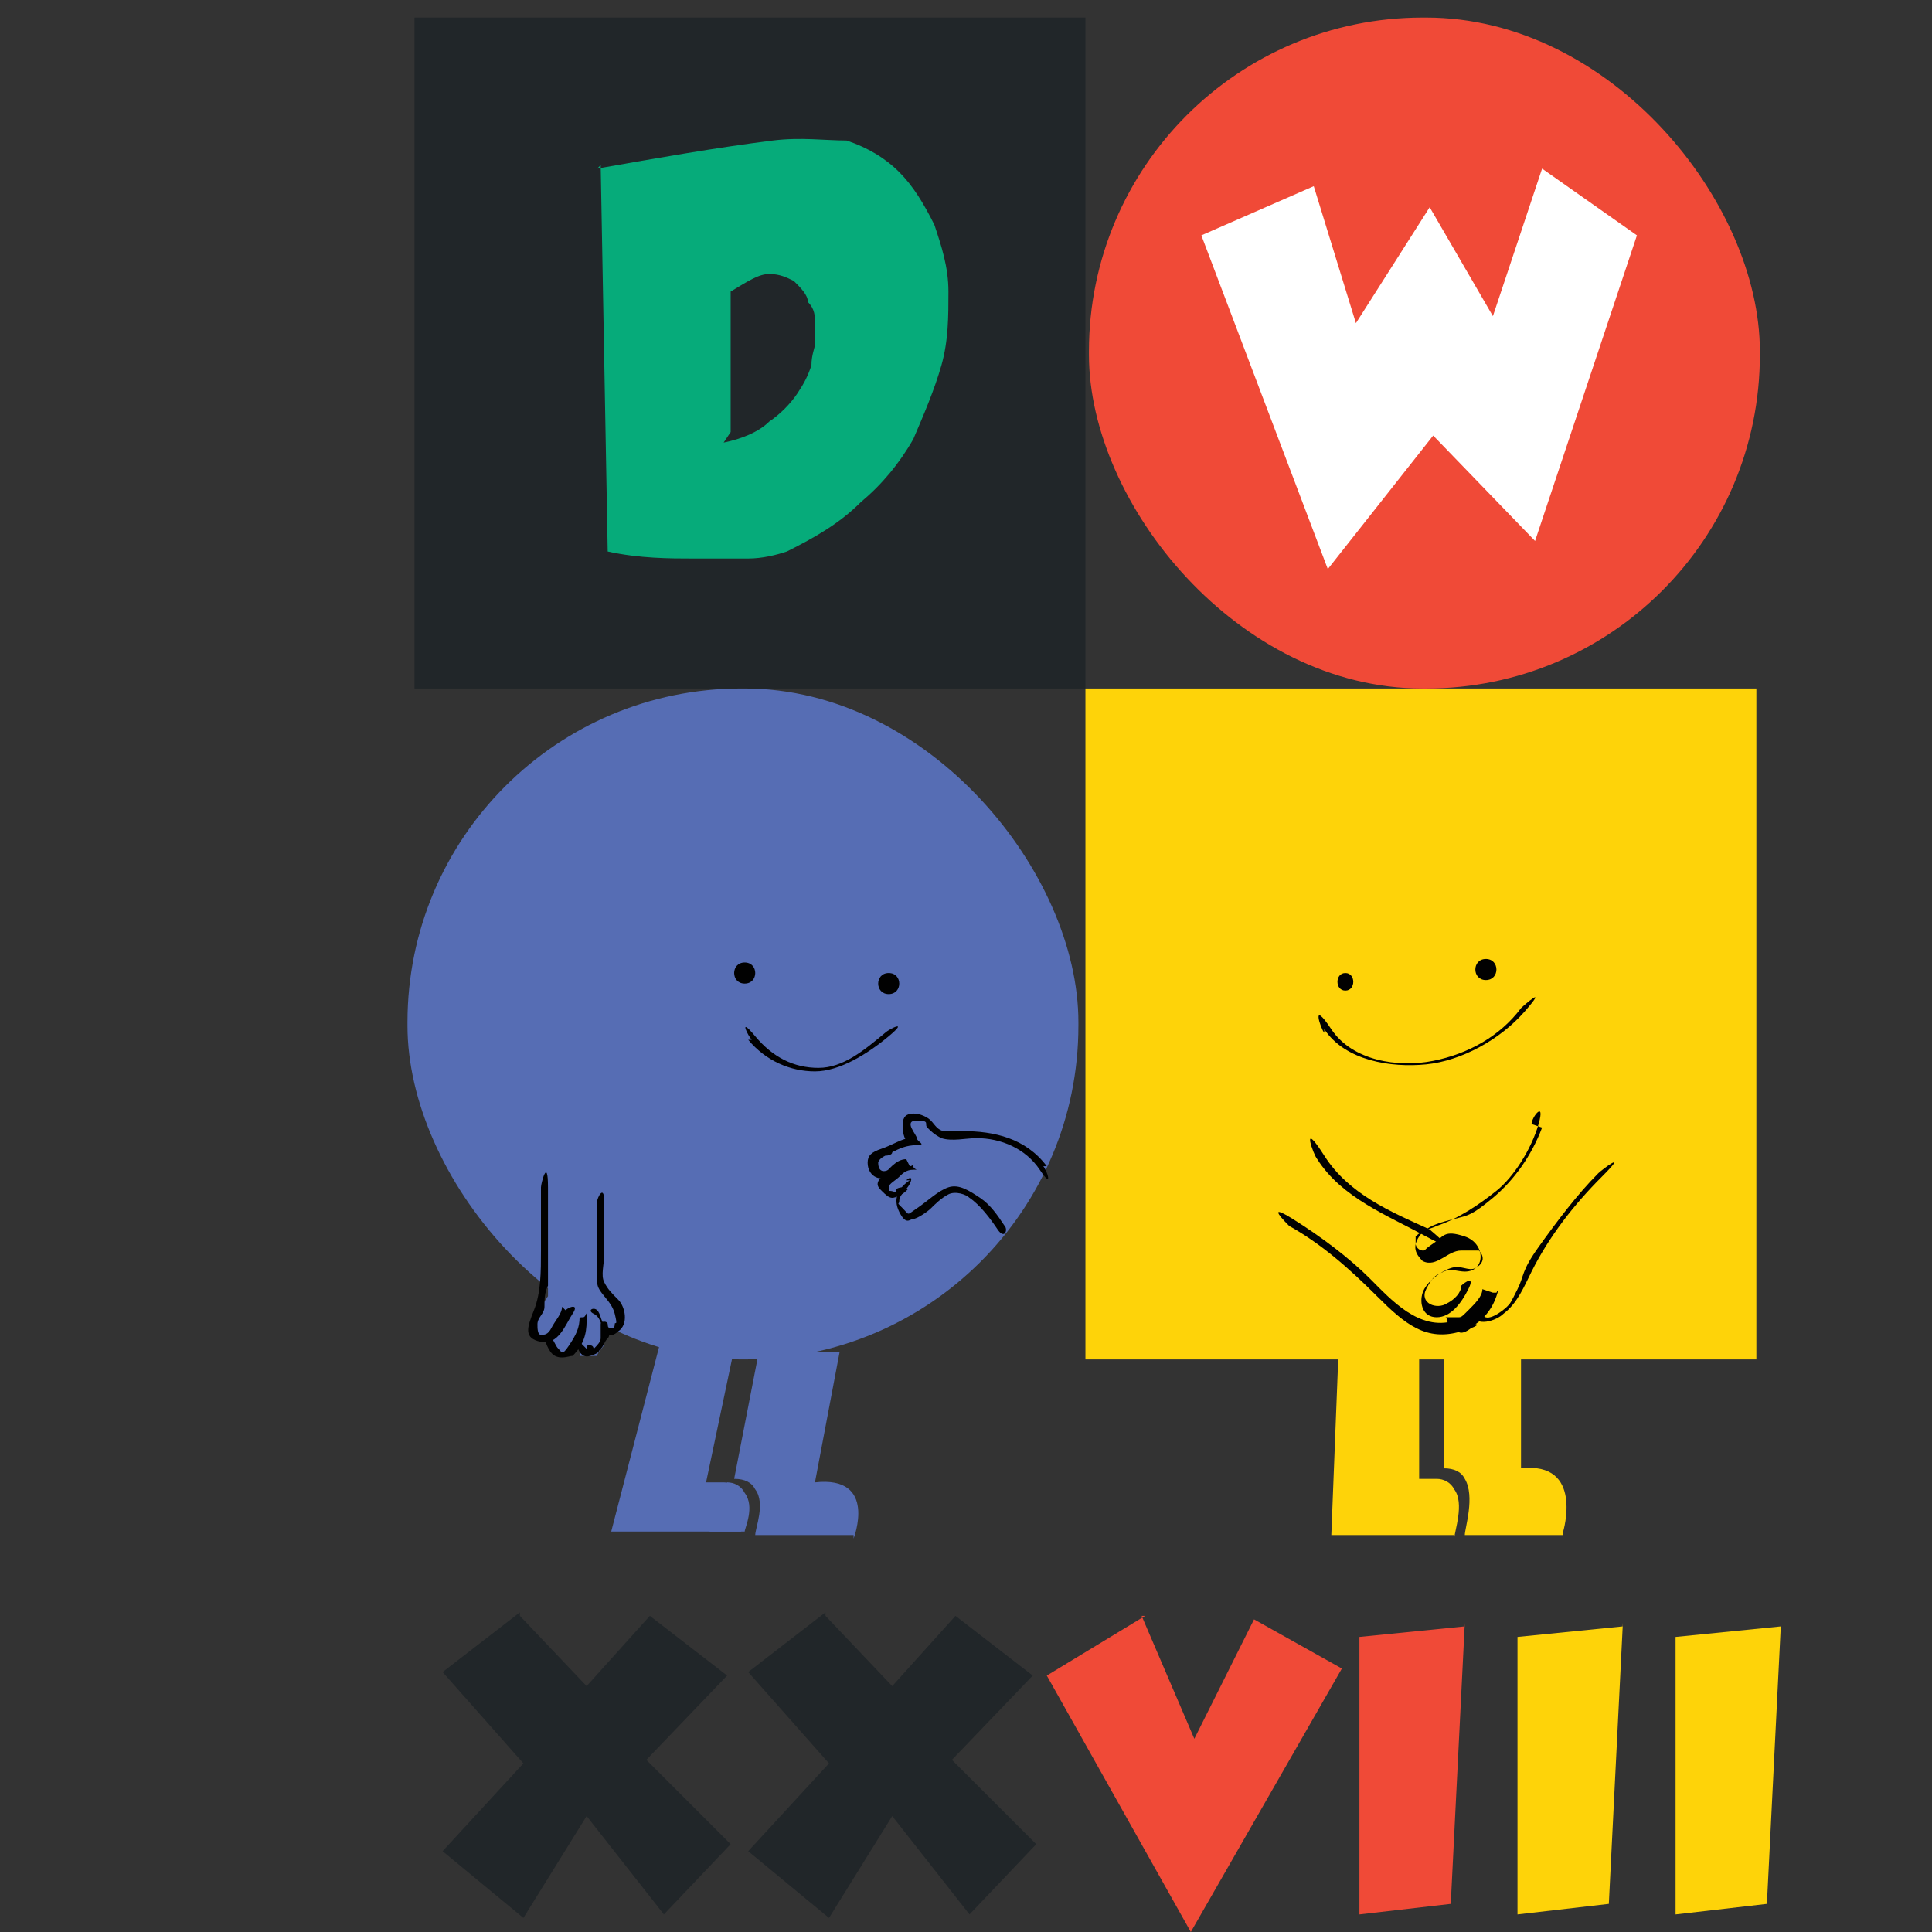 <?xml version="1.0" encoding="UTF-8"?>
<svg id="Layer_1" data-name="Layer 1" xmlns="http://www.w3.org/2000/svg" version="1.1" viewBox="0 0 55 55">
  <rect x="0" y="0" width="55" height="55" fill="#333333" stroke="none"/>
  <defs>
    <style>
      .cls-1 {
        fill: #fed309;
      }

      .cls-1, .cls-2, .cls-3, .cls-4, .cls-5, .cls-6, .cls-7, .cls-8 {
        stroke-width: 0px;
      }

      .cls-2 {
        fill: none;
      }

      .cls-3 {
        fill: #f04a37;
      }

      .cls-4 {
        fill: #010101;
      }

      .cls-5 {
        fill: #212629;
      }

      .cls-6 {
        fill: #fff;
      }

      .cls-7 {
        fill: #06ab7a;
      }

      .cls-8 {
        fill: #566db4;
      }
    </style>
  </defs>
  <rect class="cls-2" width="55" height="55"/>
  <g>
    <rect class="cls-5" x="11.8" y=".5" width="19.1" height="19.1"/>
    <rect class="cls-8" x="11.6" y="19.6" width="19.1" height="19.1" rx="9.5" ry="9.5"/>
    <rect class="cls-1" x="30.9" y="19.6" width="19.1" height="19.1"/>
    <path class="cls-7" d="M17,4.8c1.7-.3,3.4-.6,5-.8.8-.1,1.5,0,2.1,0,.6.2,1.1.5,1.5.9.4.4.7.9,1,1.5.2.6.4,1.2.4,1.9,0,.7,0,1.4-.2,2.1-.2.7-.5,1.4-.8,2.1-.4.7-.9,1.3-1.5,1.8-.6.6-1.3,1-2.1,1.4-.3.1-.7.2-1.1.2-.4,0-.9,0-1.6,0-.6,0-1.5,0-2.4-.2l-.2-11ZM20.6,12.6c.5-.1,1-.3,1.3-.6.3-.2.6-.5.8-.8.2-.3.3-.5.4-.8,0-.3.1-.5.1-.6v-.3s0-.1,0-.3c0-.2,0-.4-.2-.6,0-.2-.2-.4-.4-.6-.2-.1-.4-.2-.7-.2-.3,0-.6.2-1.1.5v4Z"/>
    <rect class="cls-3" x="31" y=".5" width="19.1" height="19.1" rx="9.5" ry="9.5"/>
    <path class="cls-6" d="M34.2,6.7l3.2-1.4,1.2,3.9,2.1-3.3,1.8,3.1,1.4-4.2,2.7,1.9-2.9,8.7-2.9-3-3,3.8-3.6-9.5Z"/>
    <path class="cls-4" d="M21.2,28c.4,0,.4-.6,0-.6s-.4.6,0,.6h0Z"/>
    <path class="cls-4" d="M25.3,28.3c.4,0,.4-.6,0-.6s-.4.6,0,.6h0Z"/>
    <path class="cls-4" d="M21.3,29.6c.5.6,1.2.9,1.9.9s1.5-.5,2.1-1,0-.2-.1-.1c-.6.5-1.2,1-1.9,1s-1.3-.3-1.8-.9-.2,0-.1.1h0Z"/>
    <path class="cls-8" d="M15.1,37.6v.3c0,0,.1.2.1.2h.3s.2-.2.2-.2v.2c0,0,0,.2,0,.2v.2c0,0,.2,0,.2,0h.2c0,0,.2-.1.2-.1v-.2c0,0,.2.2.2.2v.2c.1,0,.3,0,.3,0h.2c0-.1.2-.3.2-.3v-.2c0,0,.1-.2.1-.2h0c0,0,.3,0,.3,0s.1,0,.1,0v-.2c.1,0,.1-.2.1-.2s-.1-.2-.1-.2v-.2c0,0-.3-.2-.3-.2s-.1-.2-.1-.2,0-.2,0-.2,0-.2,0-.2,0-.2,0-.3,0-.4,0-.4c0,0,0-.2,0-.3s0-.3,0-.4,0-.3,0-.3c0,0,0-.3,0-.3s0-.2,0-.2h-1.7c0,0,0,.4,0,.4v2.4c0,0-.4.6-.4.6"/>
    <g>
      <path class="cls-4" d="M16,37.2c0,.2-.2.4-.3.6s-.2.2-.3.2-.1-.2-.1-.3c0-.2.2-.3.2-.5s0-.4.1-.6c0-.9,0-1.9,0-2.8s-.2-.1-.2,0v1.8c0,.6,0,1.2-.2,1.7s-.3.8.2.9.7-.5.9-.8-.1-.2-.2-.1h0Z"/>
      <path class="cls-4" d="M16.5,37.5c0,.3-.1.5-.3.8s-.2.2-.3.1-.1-.2-.2-.3-.2,0-.2,0,.1.4.3.5.4,0,.5,0c.3-.3.4-.6.4-1s0-.1-.1-.1-.1,0-.1.1h0Z"/>
      <path class="cls-4" d="M16.4,38.1c0,.2.1.6.4.5s.2-.1.3-.2.1-.2.2-.3,0-.3,0-.4-.2-.1-.2,0,0,0,0,.2,0,.1,0,.2c0,.1-.1.2-.2.3s0,0,0,0c0,0,0,0,0,0,0,0,0,0,0,0,0,0,0,0,0,0s0,0,0,0c0,0,0,0,0,0,0,0,0,0,0,0s0,0,0,0,0,0,0,0c0,0,0,0,0,0,0,0,0-.1-.1-.1s-.1,0-.1.1h0Z"/>
      <path class="cls-4" d="M16.9,37.4c.2.1.2.3.3.5s.3.1.4,0c.3-.2.2-.7,0-.9s-.3-.3-.4-.5,0-.5,0-.8c0-.5,0-1,0-1.5s-.2-.1-.2,0c0,.4,0,.8,0,1.2s0,.8,0,1.1.4.5.5.9,0,.2,0,.3c0,.2-.2.1-.3,0s-.1-.3-.2-.4-.3,0-.1.1h0Z"/>
    </g>
    <g>
      <path class="cls-4" d="M29.8,33.2c-.6-.8-1.5-1-2.4-1s-.3,0-.5,0-.3-.2-.4-.3-.3-.2-.5-.2-.3.1-.3.3c0,.2,0,.4.2.6v-.2c-.2,0-.5.2-.8.3s-.4.2-.4.4c0,.4.4.6.7.3s0-.2-.1-.1c-.2.1-.3,0-.3-.2,0,0,0-.1.2-.2,0,0,.2,0,.2-.1.2-.1.4-.2.7-.2s0-.1,0-.2c0-.1-.4-.5,0-.5s.2.1.3.2c.1.1.2.2.4.3.3.1.7,0,1,0,.7,0,1.4.3,1.8.9s.2,0,.1-.1h0Z"/>
      <path class="cls-4" d="M25.8,33c-.3,0-.5.3-.7.5s-.1.3,0,.4.2.2.3.2.3-.1.4-.2,0,0,0-.1,0,0-.1,0c0,0-.2,0-.2.1s0,0-.2,0c0,0,0,0,0,0,0,0,0,0,0,0s0,0,0,0c0,0,0,0,0-.1,0-.1.2-.2.3-.3s.2-.2.4-.2,0,0,0-.1,0,0-.1,0h0Z"/>
      <path class="cls-4" d="M25.9,33.6c-.3.2-.5.5-.3.9s.3.2.4.2.4-.2.5-.3.3-.3.5-.4.5,0,.6.1c.3.2.6.6.8.9s.3,0,.2-.1c-.2-.3-.4-.6-.7-.8s-.6-.4-.9-.3-.6.4-.9.6-.2.2-.4,0-.1-.1-.1-.2c0-.2.2-.3.3-.5s0-.2-.1-.1h0Z"/>
    </g>
    <g>
      <path class="cls-4" d="M43.9,32.1c-.3.8-.8,1.5-1.4,2s-.7.5-1.1.6-.8.2-1,.5-.1.5.1.7c.4.2.7-.3,1.1-.3s.3,0,.5,0c.2.2.1.4-.1.5s-.4-.1-.7,0-.7.4-.8.7,0,.7.4.7.7-.4.9-.8-.1-.2-.2-.1c0,.2-.2.4-.4.5-.3.2-.8,0-.6-.4s.3-.4.5-.5.4,0,.6,0c.6,0,.6-.8,0-1s-.6,0-.9.2-.2.2-.3.2-.2-.1-.2-.2,0-.1,0-.2c.2-.2.4-.2.6-.3.6-.2,1.2-.6,1.7-1s1-1.2,1.2-1.9-.2-.2-.2,0h0Z"/>
      <path class="cls-4" d="M42.2,36.7c0,.2-.2.4-.4.6s-.2.2-.3.2-.2,0-.2,0,0,0-.1,0,0,0,0,.1c0,.1.2.2.3.3s.3,0,.5-.2c.3-.2.5-.5.6-.8s0-.1,0-.1-.1,0-.1,0h0Z"/>
      <path class="cls-4" d="M41.9,37.4c.1.4.7.2.9,0,.4-.3.6-.8.8-1.2.5-1,1.2-1.9,2-2.7s0-.2-.1-.1c-.6.6-1.2,1.4-1.7,2.1s-.4.8-.6,1.2-.2.4-.3.5-.6.5-.7.2-.2,0-.2,0h0Z"/>
      <path class="cls-4" d="M40.7,35c-1.1-.5-2.3-1-3-2.1s-.3,0-.2.1c.7,1.1,2,1.6,3.1,2.2s.2-.1.1-.2h0Z"/>
      <path class="cls-4" d="M41.4,37.6c-1,.3-1.8-.6-2.4-1.2s-1.4-1.2-2.2-1.7-.2.1-.1.2c.9.5,1.7,1.2,2.5,2s1.4,1.3,2.4,1,0-.2,0-.2h0Z"/>
    </g>
    <path class="cls-4" d="M37.7,29.3c.6.9,1.9,1.1,2.9,1s2.1-.7,2.8-1.5,0-.2-.1-.1c-.6.8-1.5,1.3-2.5,1.5s-2.3,0-2.9-.9-.3,0-.2.1h0Z"/>
    <path class="cls-4" d="M38.3,28.2c.3,0,.3-.5,0-.5s-.3.5,0,.5h0Z"/>
    <path class="cls-4" d="M42.3,27.9c.4,0,.4-.6,0-.6s-.4.6,0,.6h0Z"/>
    <g>
      <path class="cls-8" d="M21.2,43.6h-1s.5-1.4.5-1.4c.2,0,.4.1.5.3.3.4,0,1,0,1.1Z"/>
      <path class="cls-8" d="M24.3,43.7h-2.8c0-.2.3-.9,0-1.3-.1-.2-.3-.3-.6-.3l.7-3.6h2.3c0,0-.7,3.7-.7,3.7,1.8-.2,1.1,1.6,1.1,1.6Z"/>
      <path class="cls-8" d="M21.2,43.6h-1s-2.8,0-2.8,0l1.4-5.4,2.1.2-.8,3.8h0c.2,0,.4,0,.5,0,.2,0,.4.1.5.3.3.4,0,1,0,1.1Z"/>
    </g>
    <g>
      <path class="cls-1" d="M44.5,43.7h-2.8c0-.2.3-1.1,0-1.6-.1-.2-.3-.3-.6-.3v-3.3s2.2,0,2.2,0v3.3c1.8-.2,1.2,1.8,1.2,1.8Z"/>
      <path class="cls-1" d="M41.4,43.7h-1s-2.5,0-2.5,0l.2-5.1h2.3c0,0,0,3.5,0,3.5h0c.2,0,.4,0,.5,0,.2,0,.4.1.5.3.3.4,0,1.2,0,1.4Z"/>
    </g>
    <g>
      <path class="cls-5" d="M14.8,46l1.9,2,1.8-2,2.2,1.7-2.3,2.4,2.4,2.4-1.9,2-2.2-2.8-1.8,2.9-2.3-1.9,2.3-2.5-2.3-2.6,2.2-1.7Z"/>
      <path class="cls-5" d="M23.5,46l1.9,2,1.8-2,2.2,1.7-2.3,2.4,2.4,2.4-1.9,2-2.2-2.8-1.8,2.9-2.3-1.9,2.3-2.5-2.3-2.6,2.2-1.7Z"/>
      <path class="cls-3" d="M32.5,46l1.5,3.5,1.7-3.4,2.5,1.4-4.3,7.5-4.1-7.3,2.8-1.7Z"/>
      <path class="cls-3" d="M41.7,46.2l-.4,8-2.6.3v-7.9c0,0,3-.3,3-.3Z"/>
      <path class="cls-1" d="M46.2,46.2l-.4,8-2.6.3v-7.9c0,0,3-.3,3-.3Z"/>
      <path class="cls-1" d="M50.7,46.2l-.4,8-2.6.3v-7.9c0,0,3-.3,3-.3Z"/>
    </g>
  </g>
</svg>